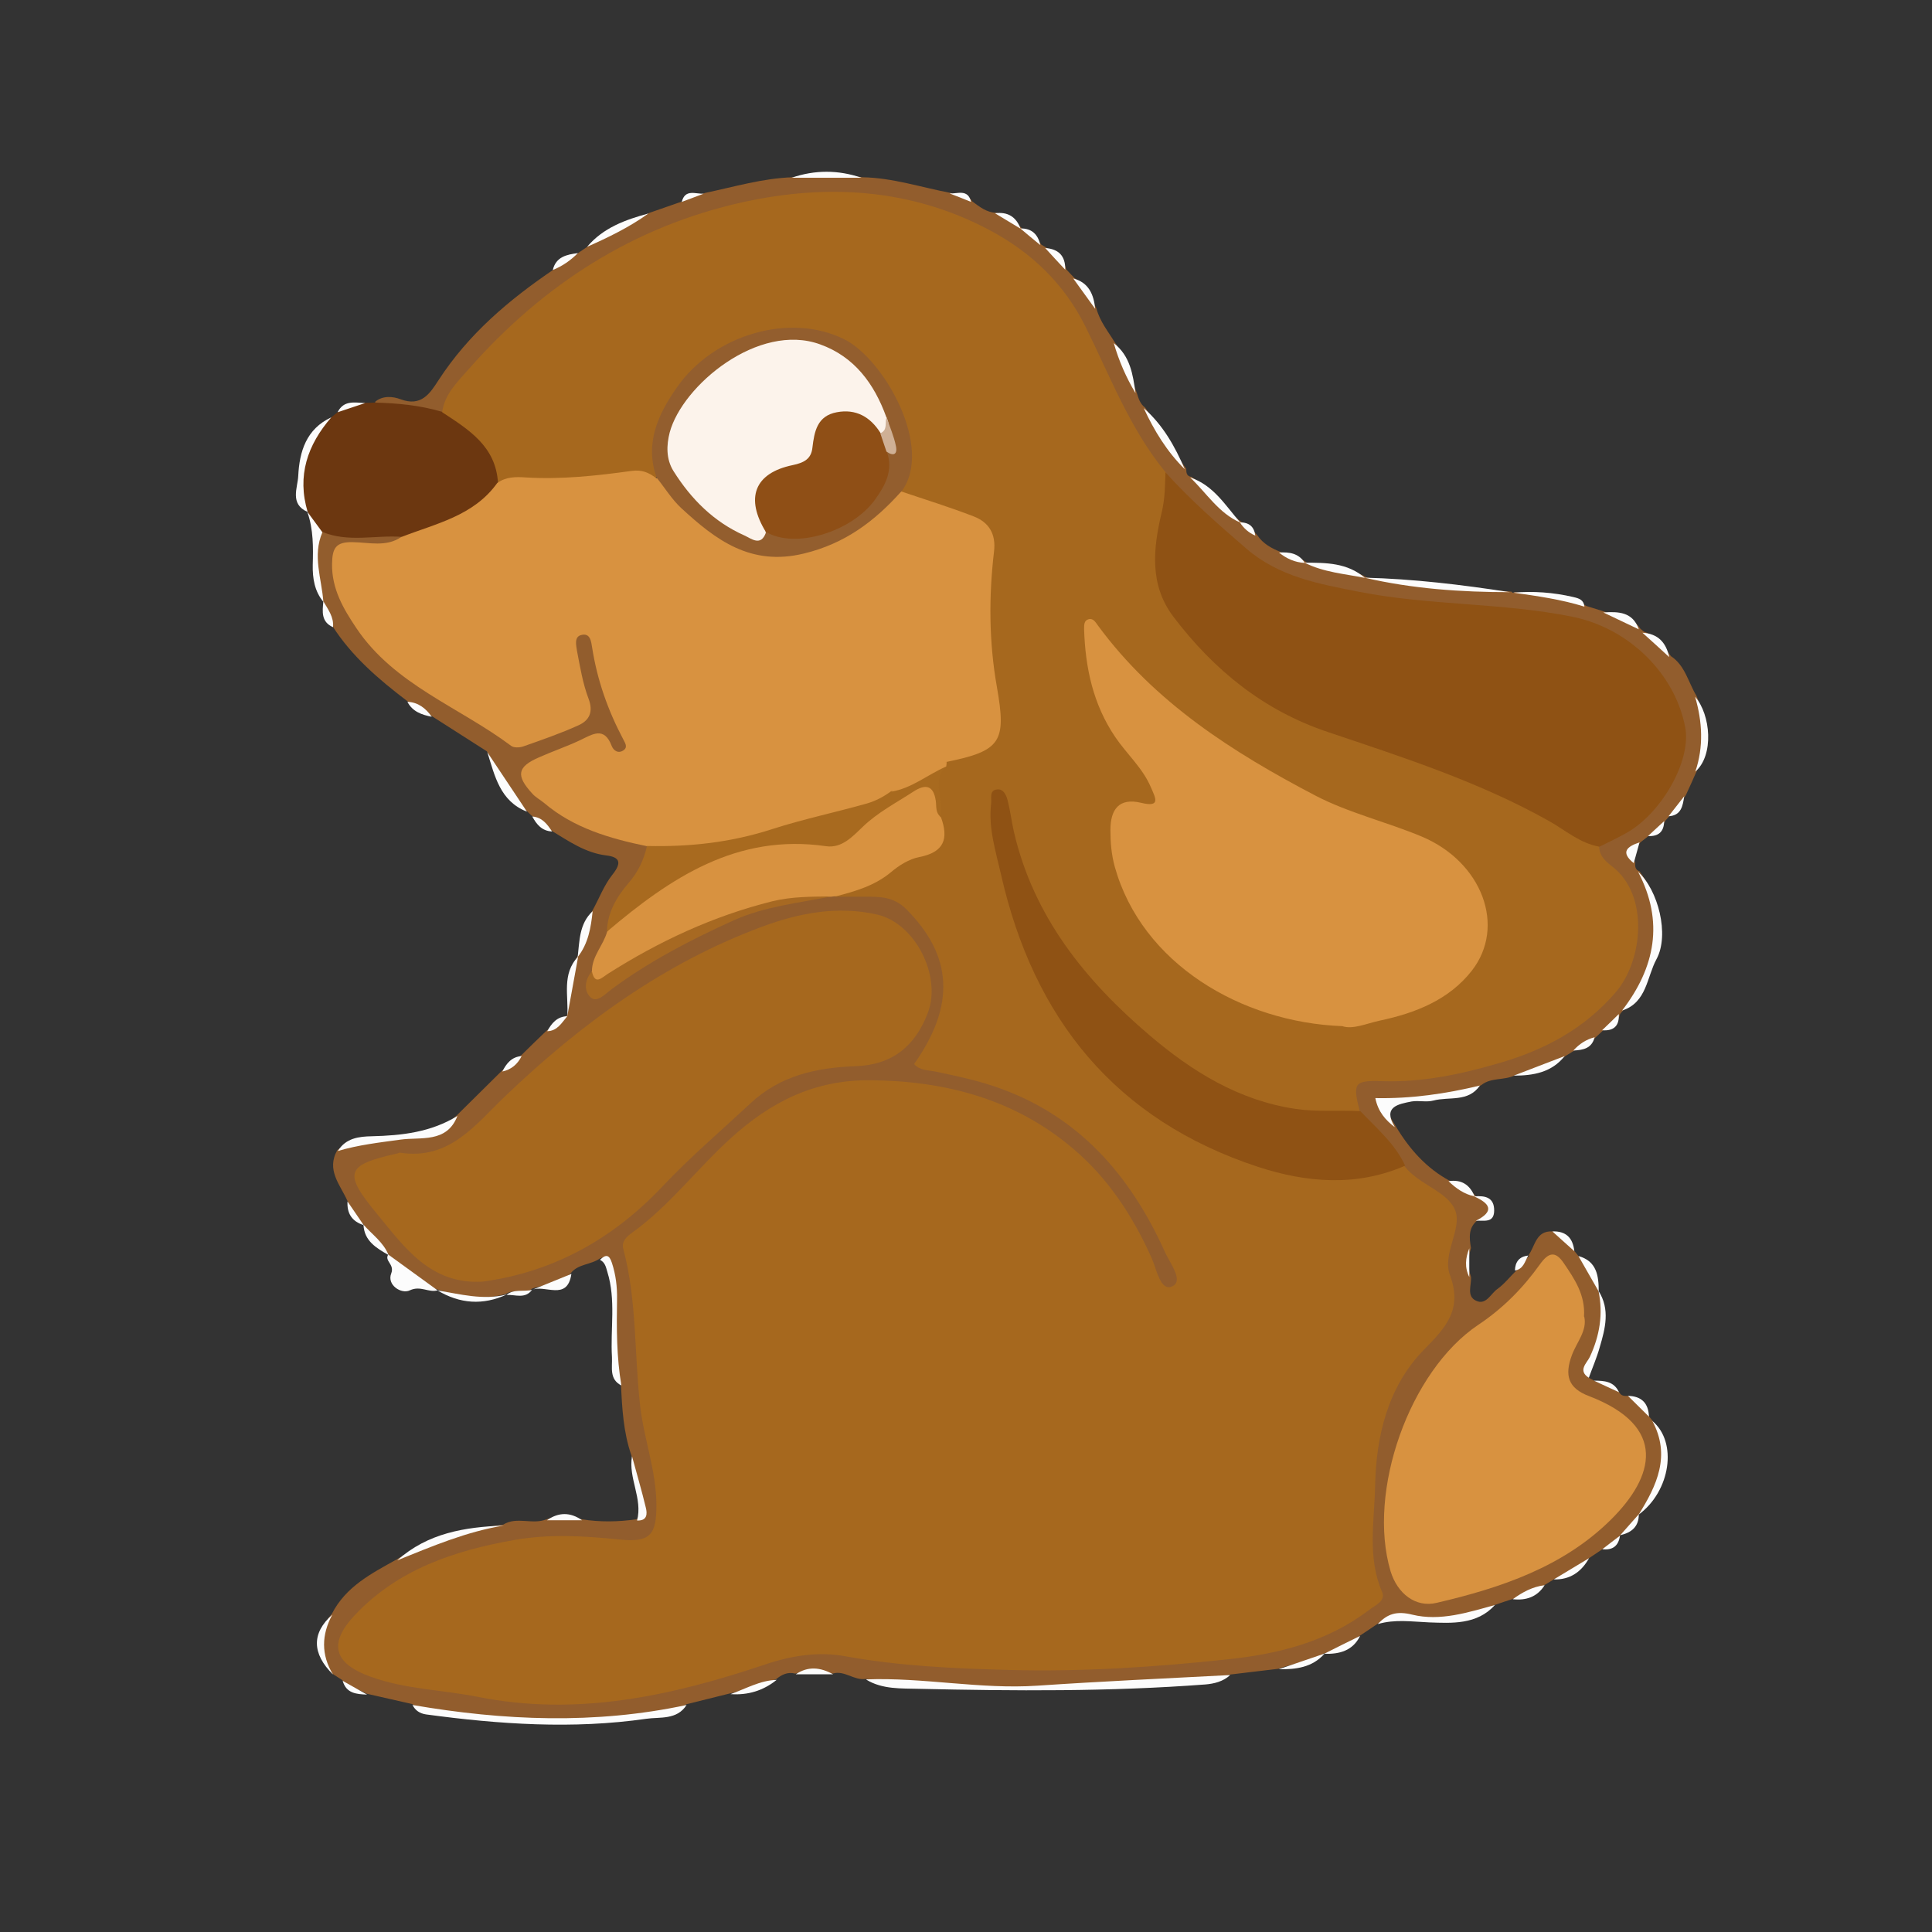 <?xml version="1.0" encoding="UTF-8"?>
<svg id="Calque_1" data-name="Calque 1" xmlns="http://www.w3.org/2000/svg" viewBox="0 0 80 80">
  <rect x="0" y="0" width="80" height="80" fill="#333333" stroke="none"/>
  <defs>
    <style>
      .cls-1 {
        fill: #fcfcfc;
      }

      .cls-2 {
        fill: #fcf3eb;
      }

      .cls-3 {
        fill: #925d2d;
      }

      .cls-4 {
        fill: #6c3710;
      }

      .cls-5 {
        fill: #935e2e;
      }

      .cls-6 {
        fill: #8f4f16;
      }

      .cls-7 {
        fill: #8f5214;
      }

      .cls-8 {
        fill: #cfb095;
      }

      .cls-9 {
        fill: #a76922;
      }

      .cls-10 {
        fill: #a86a1f;
      }

      .cls-11 {
        fill: #d89240;
      }

      .cls-12 {
        fill: #a6681e;
      }
    </style>
  </defs>
  <path class="cls-3" d="M63.28,51.99c.29-.37,.3-1.04,1.01-1,.45,.11,.68,.46,.91,.82,.05,.07,.11,.13,.16,.2,.56,.33,.64,.93,.84,1.47l-.02-.03c.34,.91,.16,1.78-.2,2.64-.13,.31-.36,.59-.19,.96,.07,.04,.14,.08,.22,.12,.33,.2,.77,.15,1.04,.48,.08,.16,.22,.16,.37,.15,.42,.16,.7,.45,.87,.86,.05,.06,.1,.12,.14,.17,.74,.97,.49,1.96,.08,2.97-.15,.36-.4,.64-.65,.92v-.02c-.13,.4-.48,.6-.76,.87l-.02,.02c-.22,.21-.37,.52-.73,.56-.18,.12-.37,.25-.55,.37-.42,.41-.92,.68-1.46,.88-.13,.08-.25,.15-.38,.23-.41,.26-.84,.49-1.32,.58-.25,.08-.5,.16-.75,.25-1.03,.55-2.13,.69-3.25,.48-.6-.11-1.11-.04-1.6,.3-.24,.16-.48,.33-.73,.49-.43,.39-.94,.59-1.49,.74l.02-.02c-.57,.4-1.27,.41-1.9,.65-.67,.08-1.34,.16-2.01,.24-1.76,.52-3.58,.34-5.38,.43-3.23,.16-6.48,.18-9.7-.25-.48,.08-.88-.37-1.37-.22-.52-.12-1.03-.14-1.55,0-.31-.08-.56,.04-.79,.23-.62,.24-1.25,.45-1.91,.59l-1.81,.45c-.52,.41-1.18,.37-1.76,.45-3.02,.43-6.04,.21-9.05-.19-.21-.03-.37-.18-.55-.27-.63-.14-1.26-.29-1.89-.43-.33-.2-.75-.25-1.01-.57l-.39-.25c-.64-.82-.77-1.64-.03-2.48,.58-1.14,1.65-1.68,2.69-2.26,1.34-.87,2.85-1.23,4.41-1.44,.56-.35,1.21,.02,1.79-.22,.48-.17,.97-.17,1.45,0,.76,.12,1.51,.11,2.27,0,.3-.17,.27-.41,.2-.7-.16-.65-.22-1.31-.41-1.96-.33-.95-.38-1.95-.43-2.94-.49-1.1-.24-2.27-.27-3.41-.02-.55-.08-1.08-.23-1.6-.05-.18-.17-.29-.37-.19-.36,.26-.88,.22-1.19,.59-.42,.54-1.1,.46-1.65,.67h.02c-.31,.27-.73-.01-1.06,.2h.02c-.98,.29-1.94,.14-2.88-.18h0c-.84-.28-1.54-.73-2.04-1.48v.02c-.32-.43-.81-.73-1.02-1.26v.02c-.32-.25-.49-.61-.66-.98-.3-.66-.88-1.27-.41-2.09,.97-.77,2.17-.46,3.26-.66,.68-.13,1.22-.33,1.7-.79,.62-.61,1.24-1.23,1.86-1.84,.27-.21,.54-.42,.8-.64,.35-.34,.7-.69,1.06-1.03,.29-.18,.54-.43,.83-.62h0c.23-.81-.05-1.71,.45-2.47v.02c.26-.61,.24-1.32,.61-1.9,.27-.49,.47-1.03,.81-1.46,.39-.49,.35-.74-.26-.81-.86-.11-1.54-.59-2.25-1.02-.28-.2-.53-.43-.82-.62-.07-.07-.15-.14-.22-.21-.9-.58-1.15-1.6-1.64-2.46-.77-.49-1.53-.98-2.3-1.47-.29-.28-.7-.37-1.01-.62-1.17-.89-2.28-1.84-3.08-3.09-.32-.29-.28-.71-.4-1.07v.02c-.24-.97-.64-1.94-.04-2.92,1.05-.11,2.11-.13,3.15,.08,.41,.31,.11,.45-.16,.54-.43,.15-.89,.07-1.33,.09-.88,.04-1.13,.3-.91,1.16,.31,1.22,.93,2.28,1.88,3.14,1.49,1.34,3.26,2.28,4.95,3.33,.62,.39,2.58-.11,3.03-.72,.21-.29,.15-.58,.07-.89-.16-.63-.34-1.27-.36-1.92,0-.31,.02-.66,.41-.73,.32-.05,.55,.18,.62,.45,.35,1.4,.79,2.77,1.34,4.1,.08,.19,.04,.42-.17,.54-.2,.11-.41,.07-.58-.06-.27-.21-.52-.5-.91-.33-.75,.33-1.62,.47-2.24,1-.45,.39,.02,.76,.31,1,1.02,.84,2.15,1.47,3.46,1.75,.36,.07,.77,.01,1,.42,.14,.64-.17,1.13-.54,1.59-.48,.6-.85,1.25-1.01,2-.14,.59-.47,1.1-.66,1.68-.05,.19-.18,.42-.02,.58,.24,.25,.45-.02,.62-.14,.86-.62,1.78-1.14,2.7-1.67,2.01-1.17,4.14-1.9,6.46-2.08,.1-.03,.21-.05,.31-.06,1.73-.27,3.15,.17,3.99,1.82,.81,1.61,.89,3.23-.14,4.8-.07,.11-.15,.23-.12,.47,.61,.19,1.29,.28,1.94,.45,4.25,1.15,6.82,4.08,8.42,8.01,.14,.35,.29,.8-.14,1.02-.54,.27-.74-.23-.9-.58-.63-1.38-1.38-2.68-2.36-3.86-2.19-2.66-5.11-3.66-8.41-3.97-2.94-.28-5.18,.87-7.17,2.91-1.03,1.06-1.98,2.2-3.17,3.1-.44,.33-.54,.77-.45,1.29,.56,3.01,.31,6.12,1.16,9.1,.1,.36,.09,.75,.07,1.13-.06,.94-.45,1.36-1.39,1.47-.41,.05-.82,0-1.23-.04-3.05-.37-5.87,.36-8.5,1.88-.6,.35-1.11,.82-1.53,1.37-.62,.81-.5,1.35,.41,1.81,.4,.21,.83,.33,1.27,.43,1.78,.42,3.6,.67,5.4,.79,3.26,.21,6.45-.43,9.52-1.52,1.32-.47,2.6-.59,3.95-.39,4.72,.69,9.45,.69,14.19,.16,1.13-.13,2.26-.23,3.37-.45,.82-.16,1.58-.48,2.33-.83,1.1-.52,1.68-1.1,1.5-2.58-.29-2.45-.21-4.95,.94-7.28,.45-.91,1.01-1.73,1.78-2.38,.44-.38,.58-.81,.45-1.37-.2-.85-.24-1.71,0-2.56,.18-.63,0-1.05-.53-1.4-.48-.32-.97-.66-1.28-1.18-.53-.94-1.42-1.61-1.97-2.53-.3-1.1-.08-1.45,1.1-1.44,1.92,0,3.76-.37,5.55-.99,1.44-.5,2.73-1.26,3.78-2.42,1.22-1.35,1.47-3.78,.02-5.03-.28-.24-.53-.55-.44-.99,.21-.44,.66-.58,1.04-.81,1.73-1.07,2.65-2.94,2.28-4.69-.29-1.36-1.26-2.16-2.35-2.87-1.34-.87-2.87-1.13-4.41-1.27-1.67-.15-3.35-.26-5.02-.44-1.58-.17-3.16-.42-4.6-1.07-1.68-.76-2.98-2.07-4.23-3.39-.24-.25-.4-.56-.69-.76-.81-.98-1.46-2.07-2.02-3.22-.75-1.54-1.33-3.18-2.47-4.5-1.81-2.1-4.14-3.19-6.86-3.59-5.43-.8-10.08,1.01-14.29,4.25-1.36,1.05-2.56,2.29-3.58,3.69-.2,.27-.32,.61-.66,.77-.95,0-1.9-.07-2.78-.48,.32-.29,.77-.23,1.06-.12,.87,.33,1.23-.25,1.58-.79,1.24-1.91,2.92-3.33,4.78-4.59,.23-.4,.71-.45,1.04-.7,.13-.09,.25-.17,.38-.26,.79-.56,1.68-.95,2.54-1.38,.46-.16,.92-.32,1.38-.48,.22-.34,.61-.21,.91-.34,1.2-.25,2.39-.61,3.63-.65,.96-.16,1.93-.16,2.89,0,1.25,.02,2.44,.42,3.66,.65,.29,.14,.68,0,.89,.35,.3,.22,.59,.46,.99,.47,.42,.1,.77,.33,1.06,.64h-.02c.33,.15,.63,.36,.83,.68,.07,.04,.13,.08,.2,.12,.38,.2,.71,.45,.83,.9,.11,.12,.22,.24,.34,.36,.48,.29,.66,.8,.91,1.26,.14,.54,.49,.96,.77,1.42,.47,.62,.6,1.38,.9,2.07,.07,.23,.14,.47,.35,.62,.58,.83,1.1,1.71,1.7,2.53,0,.16,.01,.31,.22,.34,.8,.51,1.31,1.33,2.08,1.87h0c.26,.13,.45,.33,.64,.54,.24,.36,.6,.55,.98,.7,.35,.15,.75,.19,1.07,.43h-.02c.83,.22,1.73,.17,2.5,.62h-.02c2,.29,4.01,.42,6.02,.59,.04,.06,.09,.06,.14,.01,.99,.18,2.05-.02,2.95,.58,.26,.08,.52,.16,.77,.24,.5,.22,1.13,.16,1.47,.7,.05,.04,.1,.09,.16,.13,.52,.17,.8,.6,1.11,1.01,.59,.39,.72,1.09,1.06,1.65,.44,1.03,.54,2.06,.01,3.1-.15,.34-.3,.68-.46,1.02-.23,.27-.27,.68-.65,.83-.06,.07-.12,.13-.18,.2-.16,.28-.34,.52-.67,.62l-.35,.27c-.26,.24-.44,.49-.24,.86-.01,.15,0,.3,.18,.36,1.34,1.84,.94,3.94-.66,5.74-.05,.05-.09,.1-.14,.16-.1,.35-.32,.59-.69,.67-.1,.1-.21,.19-.31,.29-.25,.26-.57,.39-.88,.55-.12,.07-.24,.15-.36,.22-.63,.46-1.37,.64-2.11,.81-.44,.23-.99,.08-1.4,.41-.66,.42-1.41,.45-2.15,.53-.27,.03-.55-.02-.82,.02-1.15,.16-1.16,.2-.56,1.18,.56,.93,1.26,1.72,2.23,2.24,.44,.07,.77,.33,1.08,.63h-.01c.29,.12,.69,.13,.72,.56,.03,.47-.48,.23-.65,.44-.39,.31-.34,.73-.27,1.15-.12,.4-.14,.79,0,1.19,.03,.34-.2,.8,.21,.99,.42,.2,.61-.3,.89-.49,.29-.21,.52-.51,.78-.76,.15-.24,.35-.44,.55-.62Z"/>
  <path class="cls-4" d="M16.64,22.23c-1.09-.08-2.21,.24-3.28-.2-.39-.14-.46-.51-.61-.83h0c-.65-1.27-.29-2.73,.98-3.93,.09-.07,.17-.14,.26-.21,.33-.29,.75-.29,1.14-.38,.12,0,.23,0,.35-.01,.96,.02,1.92,.11,2.85,.39,1.29,.14,2.47,1.54,2.47,2.92-.58,1.18-2.74,2.34-4.15,2.24Z"/>
  <path class="cls-1" d="M35.87,69.54c2.37-.09,4.72,.42,7.09,.26,2.66-.18,5.32-.3,7.98-.44-.29,.27-.67,.36-1.03,.39-3.96,.3-7.92,.27-11.88,.18-.7-.02-1.49,.03-2.16-.38Z"/>
  <path class="cls-1" d="M17.08,70.6c3.78,.65,7.57,.81,11.35,0-.4,.63-1.11,.49-1.66,.57-3.05,.44-6.1,.23-9.13-.18-.26-.04-.44-.16-.56-.39Z"/>
  <path class="cls-1" d="M67.17,41.84c1.37-1.78,1.74-3.68,.66-5.74,.83,.75,1.31,2.61,.76,3.62-.4,.74-.4,1.79-1.41,2.12Z"/>
  <path class="cls-1" d="M57.05,67.25c.4-.43,.79-.55,1.43-.39,1.15,.28,2.3-.09,3.42-.4-.74,.83-1.81,.75-2.72,.72-.72-.03-1.42-.14-2.13,.07Z"/>
  <path class="cls-1" d="M57.75,46.67c-.38-.29-.69-.64-.8-1.2,1.49,.03,2.92-.18,4.33-.52-.48,.7-1.27,.45-1.92,.62-.29,.08-.61-.01-.91,.04-.56,.11-1.2,.22-.7,1.05Z"/>
  <path class="cls-1" d="M62.52,24.52c-2.03,0-4.04-.14-6.02-.6,2.02,.05,4.02,.29,6.02,.6Z"/>
  <path class="cls-1" d="M24.85,52.16c.24-.23,.38-.21,.49,.14,.16,.49,.22,.99,.21,1.51-.02,1.19-.02,2.38,.18,3.56-.51-.26-.37-.74-.39-1.17-.07-1.18,.17-2.37-.19-3.53-.06-.2-.09-.39-.3-.5Z"/>
  <path class="cls-1" d="M18.94,46.21c-.44,1.14-1.53,.86-2.36,.98-.88,.12-1.75,.22-2.59,.47,.33-.54,.88-.6,1.41-.61,1.25-.03,2.45-.17,3.54-.84Z"/>
  <path class="cls-1" d="M16.08,51.95l2.04,1.48c-.37,.11-.7-.21-1.15,0-.35,.17-.96-.22-.77-.7,.15-.39-.3-.51-.12-.79Z"/>
  <path class="cls-1" d="M13.72,17.28c-.99,1.14-1.43,2.42-.98,3.92-.76-.33-.41-1.01-.39-1.5,.05-1,.33-1.94,1.37-2.42Z"/>
  <path class="cls-1" d="M20.86,63.17c-1.54,.25-2.97,.86-4.41,1.44,1.26-1.13,2.8-1.38,4.41-1.44Z"/>
  <path class="cls-1" d="M67.85,62.72c.76-1.21,1.34-2.45,.57-3.88,1.05,.87,.76,2.9-.57,3.88Z"/>
  <path class="cls-1" d="M12.74,21.21c.2,.28,.41,.55,.61,.83-.42,.97-.03,1.92,.04,2.88-.37-.44-.45-.99-.44-1.52,.02-.74,.03-1.47-.22-2.19Z"/>
  <path class="cls-1" d="M70.2,31.95c.35-1.03,.29-2.07-.01-3.1,.65,.74,.79,2.43,.01,3.1Z"/>
  <path class="cls-1" d="M65.79,57.05c-.47-.3-.08-.61,.04-.86,.41-.88,.56-1.78,.36-2.74,.49,.77,.28,1.56,.05,2.34-.12,.43-.3,.84-.45,1.26Z"/>
  <path class="cls-1" d="M49.06,19.43c-.74-.73-1.27-1.6-1.7-2.53,.79,.69,1.29,1.58,1.7,2.53Z"/>
  <path class="cls-1" d="M20.18,31.15c.55,.82,1.09,1.64,1.64,2.46-1.12-.44-1.33-1.48-1.64-2.46Z"/>
  <path class="cls-1" d="M51.36,21.64c-.9-.39-1.4-1.23-2.08-1.87,.97,.32,1.46,1.16,2.08,1.87Z"/>
  <path class="cls-1" d="M26.17,60.3c.19,.7,.4,1.41,.57,2.12,.07,.27,.06,.56-.36,.54,.24-.91-.37-1.75-.21-2.66Z"/>
  <path class="cls-1" d="M26.85,8.84c-.79,.57-1.66,.99-2.54,1.38,.67-.79,1.58-1.12,2.54-1.38Z"/>
  <path class="cls-1" d="M65.61,25.12c-.96-.3-1.96-.44-2.95-.58,.84-.07,1.66-.01,2.48,.18,.26,.06,.44,.12,.47,.41Z"/>
  <path class="cls-1" d="M13.76,66.86c-.45,.83-.47,1.66,.03,2.48-.88-.87-.89-1.72-.03-2.48Z"/>
  <path class="cls-1" d="M18.11,53.43c.95,.16,1.9,.42,2.88,.17-.99,.46-1.95,.39-2.88-.17Z"/>
  <path class="cls-1" d="M35.67,7.36c-.96,0-1.93,0-2.89,0,.96-.33,1.93-.33,2.89,0Z"/>
  <path class="cls-1" d="M56.52,23.93c-.84-.17-1.71-.23-2.5-.63,.89,0,1.77,0,2.5,.63Z"/>
  <path class="cls-1" d="M47.02,16.28c-.39-.65-.69-1.34-.9-2.07,.68,.53,.79,1.29,.9,2.07Z"/>
  <path class="cls-1" d="M23.94,39.61c-.15,.82-.3,1.65-.45,2.47,.06-.84-.24-1.75,.45-2.47Z"/>
  <path class="cls-1" d="M62.68,44.54c.7-.27,1.4-.54,2.11-.81-.54,.68-1.3,.81-2.11,.81Z"/>
  <path class="cls-1" d="M52.95,69.12c.63-.22,1.27-.43,1.9-.65-.51,.58-1.19,.66-1.9,.65Z"/>
  <path class="cls-1" d="M22.01,53.42c.55-.22,1.1-.45,1.65-.67-.17,1.16-1.12,.41-1.65,.67Z"/>
  <path class="cls-1" d="M24.54,37.73c-.07,.68-.18,1.34-.62,1.9,.08-.67,.06-1.38,.62-1.9Z"/>
  <path class="cls-1" d="M30.25,70.15c.63-.22,1.22-.57,1.91-.59-.56,.45-1.19,.64-1.91,.59Z"/>
  <path class="cls-1" d="M61.11,50.55c.8-.4,.58-.72-.07-1.01,.46-.04,.84,.04,.83,.6-.01,.53-.45,.38-.76,.41Z"/>
  <path class="cls-1" d="M54.83,68.48c.5-.25,.99-.5,1.49-.74-.31,.62-.86,.76-1.49,.74Z"/>
  <path class="cls-1" d="M15.05,50.71c.36,.41,.83,.73,1.04,1.26-.5-.29-1.01-.58-1.04-1.26Z"/>
  <path class="cls-1" d="M67.86,26.06c-.49-.23-.98-.47-1.47-.7,.62-.04,1.22-.03,1.47,.7Z"/>
  <path class="cls-1" d="M64.34,65.4c.49-.29,.97-.59,1.46-.88-.32,.57-.79,.9-1.46,.88Z"/>
  <path class="cls-1" d="M66.2,53.48c-.28-.49-.56-.98-.84-1.47,.76,.21,.84,.82,.84,1.47Z"/>
  <path class="cls-1" d="M69.12,27.21c-.37-.34-.74-.68-1.11-1.01,.65,.04,.98,.41,1.11,1.01Z"/>
  <path class="cls-1" d="M45.35,12.79c-.3-.42-.61-.84-.91-1.26,.65,.17,.85,.67,.91,1.26Z"/>
  <path class="cls-1" d="M62.64,66.22c.4-.29,.82-.52,1.32-.58-.31,.49-.77,.64-1.32,.58Z"/>
  <path class="cls-1" d="M42.26,9.47c-.35-.21-.71-.43-1.06-.64,.53-.07,.88,.15,1.06,.64Z"/>
  <path class="cls-1" d="M14.19,69.6c.34,.19,.67,.38,1.01,.57-.43-.02-.86-.04-1.01-.57Z"/>
  <path class="cls-1" d="M32.95,69.33c.51-.35,1.03-.29,1.55,0-.52,0-1.03,0-1.55,0Z"/>
  <path class="cls-1" d="M44.11,11.17c-.28-.3-.56-.6-.83-.9,.56,.04,.84,.33,.83,.9Z"/>
  <path class="cls-1" d="M61.06,49.54c-.43-.09-.77-.33-1.08-.63,.53-.08,.88,.14,1.08,.63Z"/>
  <path class="cls-1" d="M14.39,49.75c.22,.33,.45,.65,.67,.98-.48-.15-.7-.48-.67-.98Z"/>
  <path class="cls-1" d="M67.65,35.74c-.57-.46-.27-.69,.24-.86-.08,.29-.16,.57-.24,.86Z"/>
  <path class="cls-1" d="M65.19,51.81c-.3-.27-.61-.55-.91-.82,.57-.02,.85,.27,.91,.82Z"/>
  <path class="cls-1" d="M67.09,63.57c.26-.29,.51-.58,.77-.87,0,.52-.3,.76-.77,.87Z"/>
  <path class="cls-1" d="M24.1,62.95c-.48,0-.97,0-1.45,0,.48-.34,.97-.34,1.45,0Z"/>
  <path class="cls-1" d="M16.87,29.06c.45,.02,.76,.27,1.01,.62-.41-.08-.8-.21-1.01-.62Z"/>
  <path class="cls-1" d="M23.93,10.48c-.3,.3-.64,.54-1.04,.7,.13-.55,.58-.64,1.04-.7Z"/>
  <path class="cls-1" d="M68.28,58.66c-.29-.29-.58-.57-.87-.86,.56,.01,.85,.3,.87,.86Z"/>
  <path class="cls-1" d="M67.04,57.65c-.35-.16-.69-.32-1.04-.48,.42,0,.83,.02,1.04,.48Z"/>
  <path class="cls-1" d="M65.15,43.5c.24-.27,.53-.46,.88-.55-.12,.47-.48,.53-.88,.55Z"/>
  <path class="cls-1" d="M69.09,33.8c.22-.28,.43-.55,.65-.83-.06,.4-.12,.8-.65,.83Z"/>
  <path class="cls-1" d="M22.04,33.81c.41,.03,.62,.32,.82,.62-.42-.02-.64-.29-.82-.62Z"/>
  <path class="cls-1" d="M15.12,16.69c-.38,.13-.76,.25-1.14,.38,.25-.51,.71-.4,1.14-.38Z"/>
  <path class="cls-1" d="M13.39,24.9c.19,.33,.44,.65,.4,1.07-.5-.22-.44-.65-.4-1.07Z"/>
  <path class="cls-1" d="M54.03,23.31c-.41-.02-.76-.18-1.07-.43,.43-.03,.82,.03,1.07,.43Z"/>
  <path class="cls-1" d="M43.08,10.15c-.28-.23-.56-.46-.83-.69,.48-.01,.73,.25,.83,.69Z"/>
  <path class="cls-1" d="M23.49,42.08c-.23,.27-.41,.61-.83,.62,.18-.33,.41-.61,.83-.62Z"/>
  <path class="cls-1" d="M21.6,43.73c-.17,.34-.43,.56-.8,.64,.17-.34,.39-.61,.8-.64Z"/>
  <path class="cls-1" d="M29.14,8.02c-.3,.11-.61,.23-.91,.34,.14-.55,.57-.32,.91-.34Z"/>
  <path class="cls-1" d="M63.28,51.99c-.14,.25-.2,.56-.55,.62,.01-.36,.18-.58,.55-.62Z"/>
  <path class="cls-1" d="M66.35,64.15c.24-.19,.48-.37,.73-.56-.06,.42-.3,.61-.73,.56Z"/>
  <path class="cls-1" d="M68.24,34.62c.22-.21,.45-.41,.67-.62-.01,.44-.23,.64-.67,.62Z"/>
  <path class="cls-1" d="M40.21,8.36c-.3-.12-.59-.24-.89-.35,.33,.02,.76-.2,.89,.35Z"/>
  <path class="cls-1" d="M60.84,52.88c-.2-.4-.16-.79,0-1.19,0,.4,0,.79,0,1.19Z"/>
  <path class="cls-1" d="M66.34,42.66c.23-.22,.46-.44,.69-.67,.03,.49-.21,.71-.69,.67Z"/>
  <path class="cls-1" d="M51.98,22.18c-.27-.12-.48-.3-.64-.55,.38,0,.59,.17,.64,.55Z"/>
  <path class="cls-1" d="M20.97,53.62c.31-.26,.71-.12,1.06-.21-.29,.39-.69,.19-1.06,.21Z"/>
  <path class="cls-12" d="M20.62,19.99c-.09-1.51-1.21-2.2-2.31-2.92,.1-.77,.66-1.28,1.12-1.81,3.06-3.47,6.8-5.89,11.34-6.89,3.5-.77,6.96-.56,10.19,1.15,1.72,.91,3.1,2.21,3.99,4.01,1.02,2.05,1.83,4.22,3.31,6.02,.25,.36,.27,.77,.21,1.19-.2,1.38-.73,2.78,.07,4.12,1.04,1.75,2.49,3.09,4.24,4.12,2.18,1.29,4.67,1.79,7,2.7,2.15,.83,4.18,1.9,6.17,3.07,.12,.07,.21,.18,.27,.3,0,.4,.28,.63,.54,.83,1.54,1.19,1.27,3.89,.15,5.2-1.3,1.52-2.96,2.4-4.83,2.94-1.57,.46-3.17,.8-4.83,.75-1.19-.04-1.24,.07-.95,1.23-1.66,.63-3.3,.25-4.79-.4-3.84-1.68-6.72-4.46-8.72-8.16-.7-1.29-1.09-2.65-1.38-4.08-.19,.41-.16,.84-.09,1.25,.78,4.66,2.75,8.66,6.68,11.45,2.78,1.97,5.87,2.98,9.34,2.29,.27-.05,.54-.14,.81-.07,.59,.78,1.81,1.05,2.11,1.85,.29,.75-.55,1.8-.22,2.67,.52,1.41-.15,2.15-1.07,3.08-1.5,1.53-1.99,3.58-2.03,5.66-.03,1.45-.33,2.95,.29,4.38,.16,.38-.29,.55-.56,.76-1.73,1.31-3.75,1.81-5.84,2.03-3,.32-6.01,.52-9.03,.44-2.28-.06-4.55-.16-6.81-.57-1.1-.2-2.21-.03-3.33,.35-3.85,1.29-7.76,2.16-11.89,1.33-1.47-.29-2.99-.31-4.42-.83-1.54-.55-1.77-1.38-.64-2.57,1.78-1.88,4.1-2.65,6.57-3.09,1.47-.26,2.92-.17,4.39-.02,1.27,.13,1.52-.21,1.51-1.47-.01-1.38-.51-2.68-.67-4.04-.25-2.17-.13-4.38-.7-6.52-.09-.33,.16-.53,.37-.68,1.54-1.11,2.68-2.64,4.07-3.9,1.66-1.51,3.46-2.43,5.8-2.41,3.13,.03,5.97,.79,8.37,2.82,1.45,1.22,2.49,2.8,3.27,4.55,.2,.45,.36,1.38,.84,1.17,.5-.22-.07-.94-.28-1.4-1.45-3.23-3.63-5.73-7.09-6.89-.77-.26-1.58-.43-2.38-.6-.33-.07-.68-.04-.93-.32,1.73-2.45,1.59-4.49-.32-6.41-.55-.55-1.15-.52-1.8-.52-.38,0-.76,0-1.14,0-.03-.11,0-.24,.09-.27,1.2-.27,2.1-1.16,3.22-1.57,.81-.3,.97-.76,.77-1.49,.07-.73-.35-1.52,.26-2.18,.07-.09,.15-.16,.24-.22,2.12-.99,2.14-.99,1.74-3.29-.28-1.64-.22-3.28-.15-4.93,.04-1.07-.14-1.4-1.17-1.74-.78-.25-1.58-.48-2.27-.94-.17-.18-.11-.38-.07-.58,.41-2.36-.75-4.86-2.67-5.73-1.94-.88-4.7-.09-6.19,1.8-.76,.97-1.31,2.02-1.1,3.32,.03,.2,.01,.42-.22,.53-1.83-.07-3.65,.37-5.48,.23-.33-.02-.68,.08-1-.07Z"/>
  <path class="cls-11" d="M37.32,20.35c1,.34,2.01,.65,2.99,1.03,.63,.24,.94,.72,.85,1.46-.22,1.87-.21,3.75,.12,5.61,.4,2.27,.17,2.64-2.09,3.1-.68,.64-1.62,.87-2.3,1.51-.11,.09-.21,.19-.34,.24-2.72,1-5.48,1.85-8.4,2.04-.47,.03-.97,.09-1.36-.3-1.54-.32-3.04-.75-4.27-1.8-.16-.13-.35-.23-.48-.38-.69-.75-.62-1.11,.28-1.5,.56-.25,1.15-.45,1.7-.71,.52-.25,1-.58,1.31,.24,.08,.2,.28,.33,.5,.17,.18-.14,.04-.31-.03-.46-.63-1.19-1.07-2.44-1.28-3.78-.04-.24-.07-.64-.47-.52-.28,.08-.19,.43-.16,.64,.13,.67,.24,1.36,.48,1.99,.21,.55,.03,.9-.41,1.1-.75,.34-1.53,.61-2.3,.88-.15,.05-.39,.06-.5-.03-2.15-1.61-4.84-2.53-6.41-4.88-.53-.79-1.02-1.62-1-2.66,.01-.65,.16-.91,.87-.89,.66,.01,1.37,.21,1.99-.21,1.43-.56,3-.87,3.98-2.24,.36-.26,.77-.26,1.18-.23,1.47,.09,2.93-.07,4.38-.27,.44-.06,.71,.07,1.01,.29,.53,.09,.76,.54,1.07,.9,2.56,2.98,5.63,2.63,8.23,.17,.24-.23,.41-.57,.83-.5Z"/>
  <path class="cls-12" d="M19.97,53.07c-2.14,.12-3.21-1.41-4.33-2.77-1.45-1.75-1.33-2.06,.82-2.54,.03,0,.07-.04,.1-.03,2.06,.32,3.12-1.16,4.38-2.36,3.12-2.98,6.56-5.5,10.65-7.01,1.52-.56,3.11-.86,4.73-.49,1.58,.36,2.68,2.55,2.1,4.07-.53,1.39-1.48,2.16-3.01,2.21-1.6,.06-3.1,.38-4.34,1.54-1.22,1.14-2.49,2.22-3.64,3.44-2.03,2.15-4.49,3.54-7.45,3.94Z"/>
  <path class="cls-7" d="M66.23,35.06c-.81-.14-1.42-.69-2.1-1.07-2.89-1.62-6.03-2.63-9.15-3.68-2.66-.89-4.72-2.57-6.39-4.77-1.01-1.33-.84-2.85-.48-4.35,.13-.55,.13-1.09,.15-1.63,1.03,1.14,2.17,2.14,3.34,3.15,1.38,1.19,3.03,1.47,4.7,1.8,2.91,.57,5.91,.44,8.82,1.03,2.31,.47,4.23,2.33,4.66,4.57,.27,1.41-1.01,3.6-2.45,4.39-.36,.2-.73,.38-1.1,.56Z"/>
  <path class="cls-11" d="M65.6,54.52c.13,.58-.31,1.05-.51,1.59-.31,.83-.17,1.37,.71,1.7,3.28,1.26,2.69,3.34,.92,5.1-1.98,1.97-4.57,2.84-7.23,3.46-.88,.21-1.63-.39-1.91-1.31-.98-3.3,.78-8.29,3.63-10.2,1.02-.68,1.85-1.52,2.55-2.5,.37-.52,.65-.56,.99-.06,.44,.65,.9,1.31,.84,2.22Z"/>
  <path class="cls-7" d="M58.18,48.27c-2.02,.88-4.08,.7-6.08,.05-5.91-1.94-9.3-6.14-10.65-12.11-.22-.97-.53-1.92-.41-2.93,.03-.22-.09-.55,.24-.59,.28-.04,.4,.26,.45,.48,.11,.43,.16,.87,.26,1.3,.82,3.5,2.95,6.13,5.6,8.39,1.76,1.5,3.7,2.71,6.07,3.06,.9,.13,1.78,.04,2.67,.09,.67,.71,1.44,1.35,1.86,2.27Z"/>
  <path class="cls-11" d="M38.96,33.83c.33,.9,.14,1.46-.9,1.66-.41,.08-.83,.34-1.16,.62-.67,.56-1.46,.79-2.27,1-.07,0-.14,.01-.21,.02-3.3,.12-6.1,1.59-8.83,3.25-.23,.14-.46,.33-.74,.34-.34,.02-.54-.12-.34-.5,0-.63,.47-1.07,.63-1.64,1.33-1.77,3.18-2.78,5.21-3.5,.98-.35,2.03-.35,3.05-.29,.88,.05,1.61-.21,2.24-.82,.52-.51,1.16-.86,1.77-1.23,1.03-.61,1.35-.41,1.44,.81,0,.11,.04,.2,.1,.29Z"/>
  <path class="cls-10" d="M38.96,33.83c-.23-.17-.18-.43-.21-.66-.09-.64-.41-.73-.93-.39-.72,.47-1.48,.86-2.11,1.47-.41,.39-.85,.88-1.5,.79-3.7-.54-6.46,1.32-9.08,3.54,.02-.8,.41-1.45,.9-2.02,.4-.46,.63-.96,.76-1.53,1.77,.04,3.46-.14,5.19-.7,1.27-.41,2.61-.69,3.92-1.06,.37-.11,.69-.28,.99-.5,.77-.32,1.4-.94,2.27-1.04-.6,.64-.05,1.4-.21,2.09Z"/>
  <path class="cls-9" d="M24.51,40.22c.12,.58,.39,.28,.65,.11,2.12-1.35,4.37-2.4,6.82-3.01,.82-.2,1.63-.19,2.44-.2-1.35,.27-2.74,.41-4.02,.98-1.77,.8-3.49,1.69-5.06,2.85-.27,.2-.61,.58-.87,.36-.3-.25-.27-.74,.04-1.09Z"/>
  <path class="cls-11" d="M55.57,42.49c-4.18-.16-8.29-2.59-9.41-6.6-.14-.51-.18-1.01-.18-1.52,0-.87,.37-1.34,1.26-1.13,.85,.21,.6-.21,.42-.63-.34-.81-1-1.38-1.48-2.09-.92-1.36-1.24-2.87-1.29-4.47,0-.19,0-.36,.19-.41,.2-.05,.29,.14,.39,.27,2.34,3.18,5.57,5.24,8.99,7.03,1.38,.72,2.95,1.09,4.41,1.7,2.5,1.05,3.51,3.72,2.07,5.56-.95,1.21-2.34,1.75-3.8,2.06-.56,.12-1.12,.38-1.56,.23Z"/>
  <path class="cls-5" d="M37.32,20.35c-1.1,1.23-2.33,2.16-4.03,2.57-2.21,.54-3.66-.57-5.08-1.88-.39-.36-.68-.84-1.02-1.26-.5-1.42,.05-2.61,.84-3.74,1.53-2.2,4.7-3.11,6.93-1.99,1.65,.82,3.73,4.51,2.36,6.31Z"/>
  <path class="cls-11" d="M39.18,31.74c-.76,.33-1.42,.9-2.27,1.04,.65-.62,1.43-1,2.29-1.23,0,.06-.01,.13-.02,.19Z"/>
  <path class="cls-2" d="M31.72,22.04c-.21,.61-.61,.26-.9,.13-1.26-.56-2.2-1.5-2.93-2.66-.32-.51-.29-1.09-.16-1.6,.52-1.95,3.68-4.58,6.23-3.65,1.42,.51,2.24,1.63,2.74,3.01,.12,.26,.17,.51-.12,.7-.4,.07-.6-.29-.9-.43-.84-.42-1.51-.17-1.77,.72-.16,.57-.39,.97-.98,1.21-1.36,.54-1.44,.73-1.23,2.16,.02,.14,.03,.27,0,.41Z"/>
  <path class="cls-6" d="M31.72,22.04c-.87-1.41-.49-2.45,1.1-2.78,.48-.1,.77-.26,.82-.72,.08-.68,.2-1.32,1.01-1.47,.79-.15,1.39,.19,1.81,.86,.27,.19,.48,.41,.26,.77,.28,.77-.06,1.39-.48,1.98-.97,1.35-3.32,2.06-4.51,1.35Z"/>
  <path class="cls-8" d="M36.71,18.71c-.09-.26-.17-.51-.26-.77,.32-.13,.18-.44,.26-.67,.13,.4,.31,.8,.39,1.21,.07,.34-.11,.42-.39,.22Z"/>
</svg>